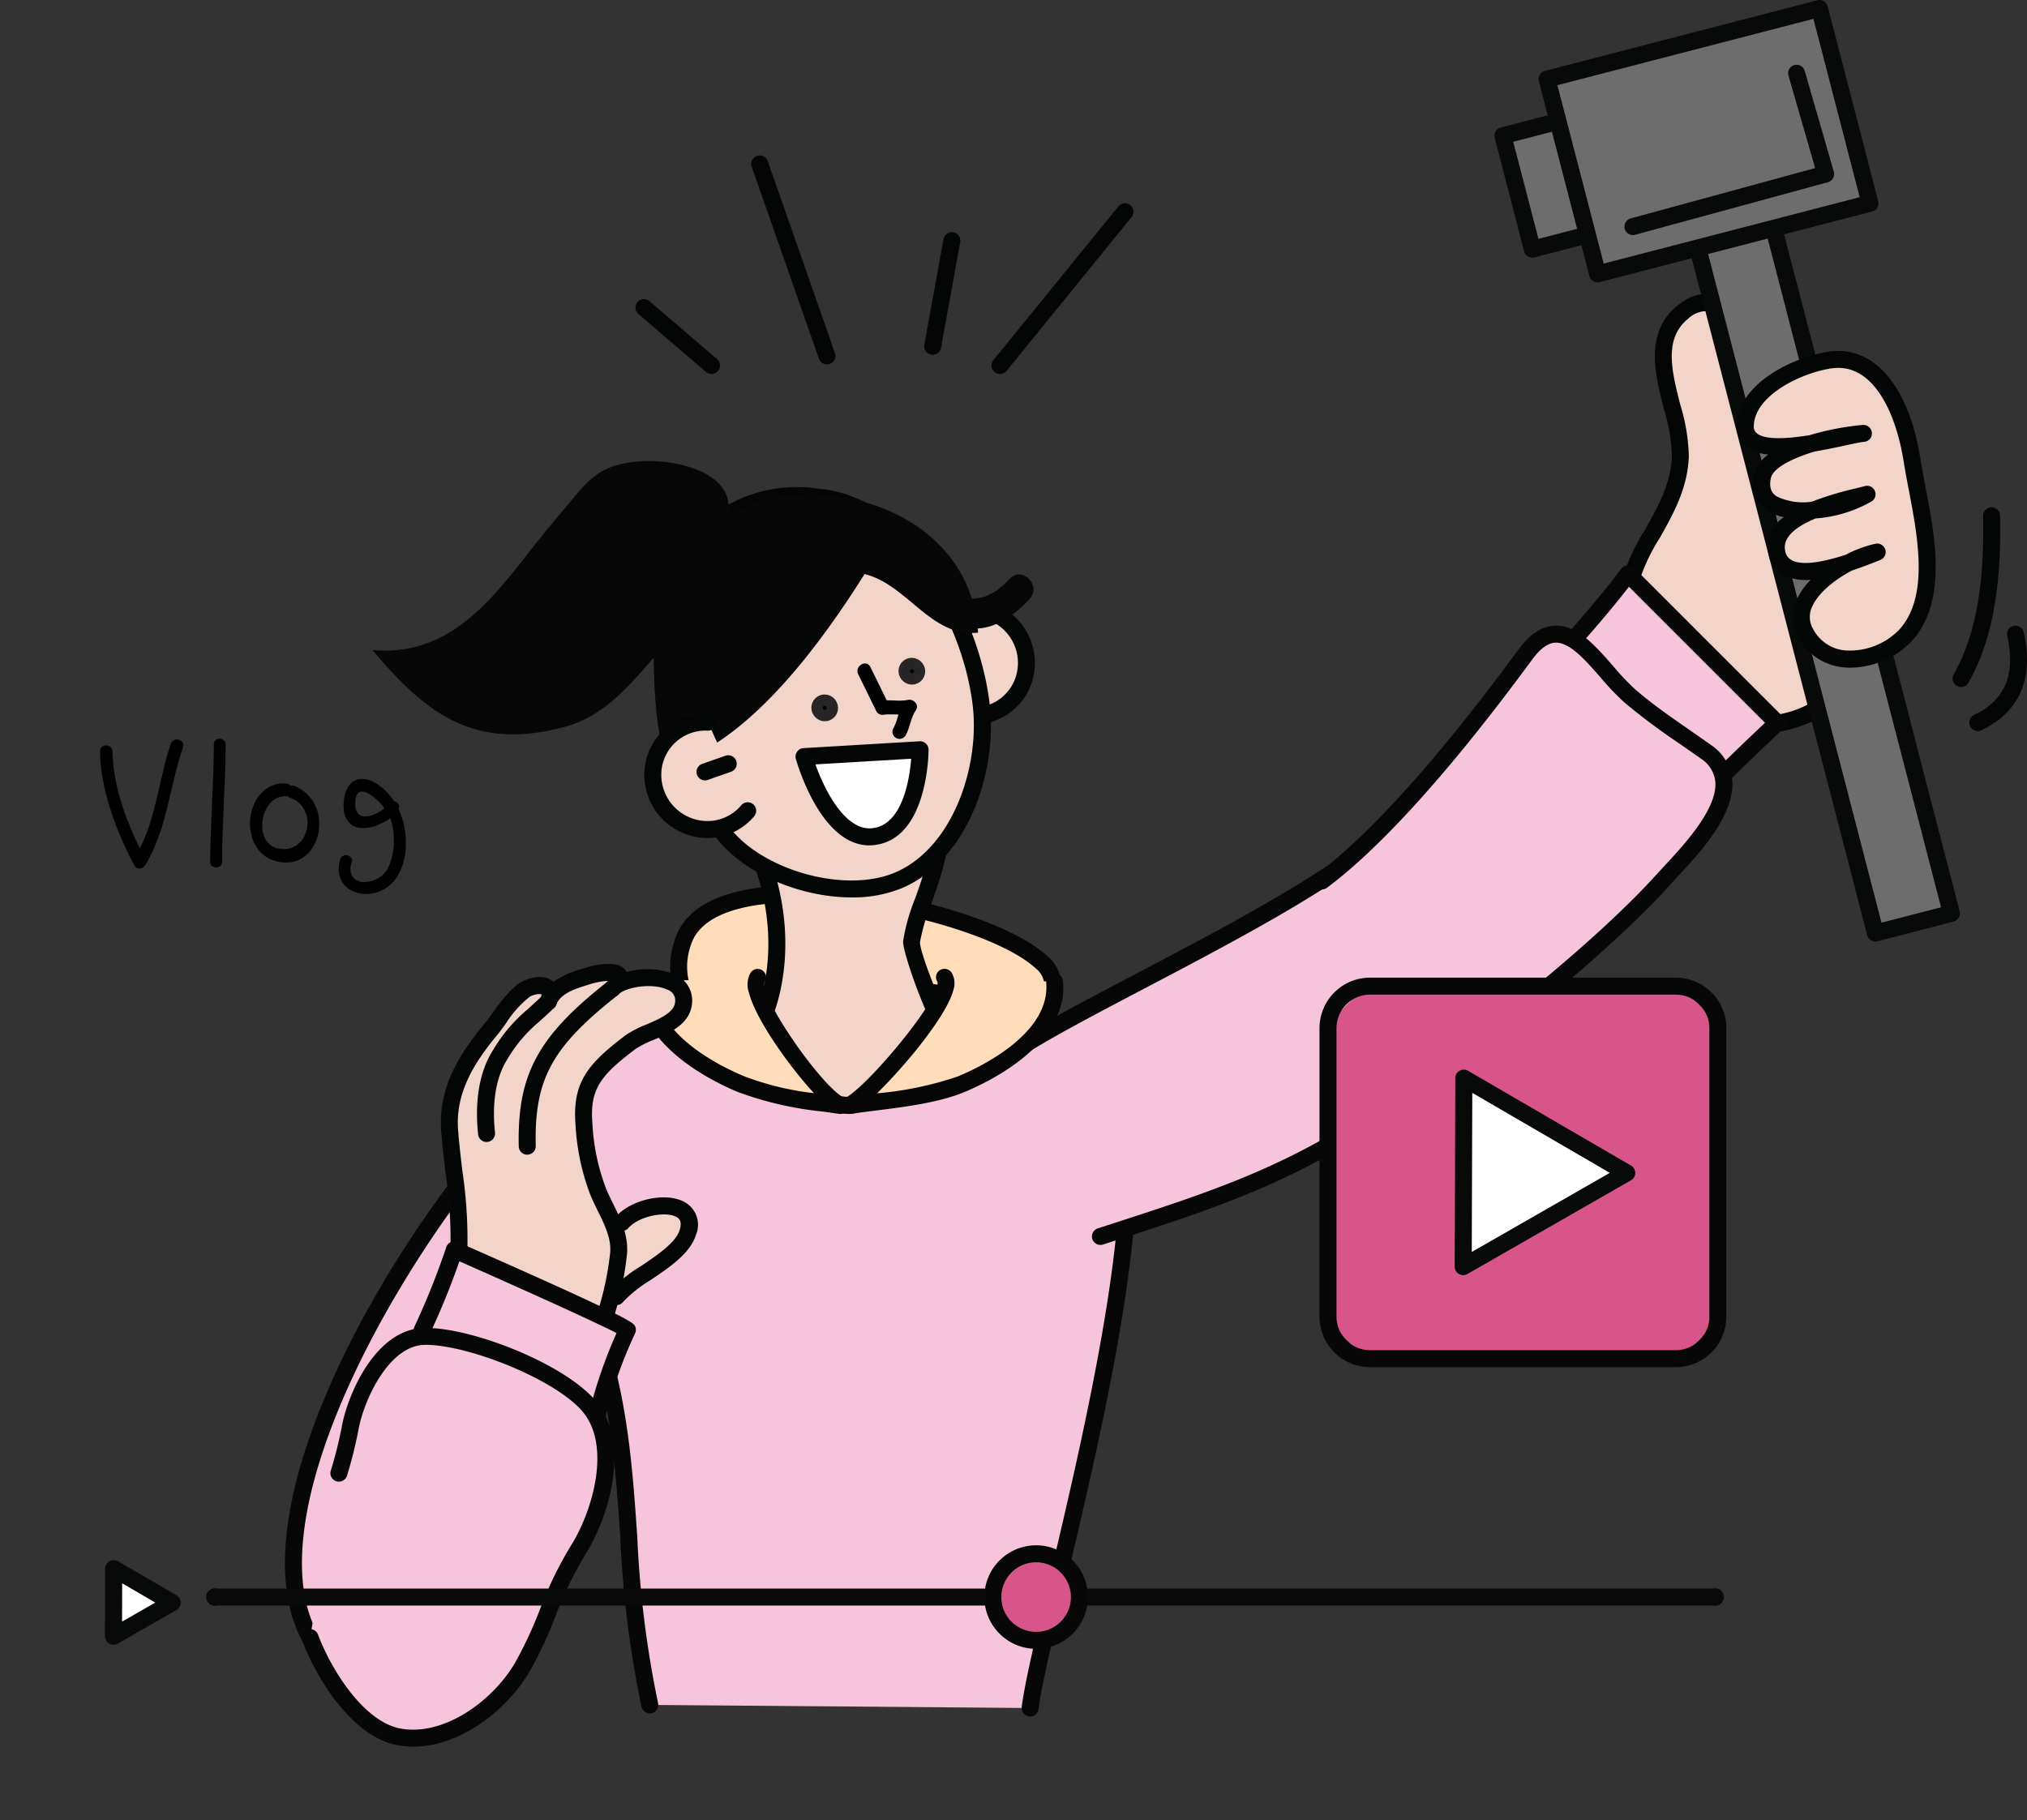 <svg id="그룹_12880" data-name="그룹 12880" xmlns="http://www.w3.org/2000/svg" xmlns:xlink="http://www.w3.org/1999/xlink" width="236.527" height="212.428" viewBox="0 0 236.527 212.428">
  <rect x="0" y="0" width="236.527" height="212.428" fill="#333333" stroke="none"/>
  <defs>
    <clipPath id="clip-path">
      <rect id="사각형_5061" data-name="사각형 5061" width="236.527" height="212.428" fill="none"/>
    </clipPath>
  </defs>
  <path id="패스_4981" data-name="패스 4981" d="M12.559,117.808h0Z" transform="translate(-4.268 -40.04)" fill="#fff"/>
  <g id="그룹_12877" data-name="그룹 12877">
    <g id="그룹_12876" data-name="그룹 12876" clip-path="url(#clip-path)">
      <path id="패스_4985" data-name="패스 4985" d="M313.468,70.545q-.312-.234-.642-.446c-5.4-3.452-8.068-1.65-11.071-7.953-1.374-2.888-2.664-11.72-7.8-7.484-4.975,4.1-.063,11.633-.246,16.747-.23,6.4-5.264,10.406-6.3,16.337-1.9,10.905,11.855,18.027,21.017,13.86,9.787-4.453,14.131-24.252,5.043-31.062" transform="translate(-97.622 -18.195)" fill="#f3d4c9"/>
      <path id="패스_4986" data-name="패스 4986" d="M302.058,103.3a18.073,18.073,0,0,1-10.932-3.747c-4.132-3.2-6.028-7.747-5.2-12.49a23.871,23.871,0,0,1,3.157-7.586c1.547-2.753,3.009-5.354,3.126-8.616a20.8,20.8,0,0,0-.923-5.4c-1.068-4.19-2.279-8.937,1.53-12.078,1.426-1.176,2.784-1.592,4.033-1.232,2.442.7,3.577,4.117,4.49,6.859a21.844,21.844,0,0,0,.8,2.194c1.784,3.745,3.275,4.289,5.744,5.191a23.373,23.373,0,0,1,4.967,2.353q.363.232.7.488c4.053,3.039,5.958,8.652,5.226,15.4-.859,7.925-5.061,14.9-10.454,17.352a15.142,15.142,0,0,1-6.269,1.305m-6.1-49.288a3.218,3.218,0,0,0-1.885.9c-2.839,2.341-1.883,6.091-.871,10.06a22.052,22.052,0,0,1,.984,5.958c-.135,3.742-1.784,6.677-3.379,9.515a22.035,22.035,0,0,0-2.932,6.956,10.837,10.837,0,0,0,4.462,10.583c4.365,3.375,10.6,4.282,15.17,2.205,4.7-2.14,8.531-8.622,9.305-15.762.655-6.038-.966-11-4.447-13.605h0q-.282-.212-.581-.4a21.387,21.387,0,0,0-4.579-2.161c-2.637-.963-4.72-1.723-6.853-6.2a22.755,22.755,0,0,1-.9-2.421c-.684-2.058-1.718-5.167-3.157-5.581a1.224,1.224,0,0,0-.341-.046" transform="translate(-97.114 -17.684)" fill="#040505"/>
      <path id="패스_4987" data-name="패스 4987" d="M157.361,174.006c3.489,0,8.691-4.483,4.987-7.978-6.843-6.454-38.088-12.954-41.822-2.563-1.518,4.223.329,7.239,2.428,11.041" transform="translate(-40.774 -53.702)" fill="#ffddba"/>
      <path id="패스_4988" data-name="패스 4988" d="M122.441,175a.988.988,0,0,1-.867-.512l-.273-.493c-2.052-3.7-3.823-6.9-2.219-11.361.952-2.649,3.417-4.466,7.327-5.4,10.6-2.533,30.565,2.355,36.1,7.58a4.391,4.391,0,0,1,1.253,5.045,8.126,8.126,0,0,1-6.919,4.643.99.99,0,0,1,0-1.98,6.235,6.235,0,0,0,5.078-3.394,2.436,2.436,0,0,0-.77-2.874c-5.109-4.818-24.392-9.461-34.286-7.094-3.22.77-5.213,2.165-5.925,4.145-1.3,3.617.121,6.181,2.088,9.731l.275.5a.99.99,0,0,1-.866,1.469" transform="translate(-40.261 -53.204)" fill="#060606"/>
      <path id="패스_4989" data-name="패스 4989" d="M93.451,258.46C90,243.5,92,230.582,87.571,216.177c-2.89,8.916-13.719,49.985-29.809,38.79C38.338,241.453,71.989,190.673,85.738,183c9.666-5.395,23.736-7.267,34.622-7.91,7.448-.443,15.8,1.866,21.5,6.656,18.159-1.453-2.409,64.366-4.027,77.076" transform="translate(-17.629 -59.49)" fill="#f6c5db"/>
      <path id="패스_4990" data-name="패스 4990" d="M137.324,259.3a1.019,1.019,0,0,1-.126-.008.99.99,0,0,1-.858-1.107c.36-2.829,1.609-8.1,3.192-14.783,4.609-19.462,12.324-52.036,5.756-59.691a4.306,4.306,0,0,0-3.859-1.491,1.01,1.01,0,0,1-.716-.228c-5.253-4.415-13.22-6.873-20.8-6.426-15.025.888-26.53,3.507-34.2,7.786-9.807,5.476-32.328,36.465-33.327,56.7-.311,6.295,1.518,10.87,5.435,13.595,2.486,1.73,4.864,2.167,7.267,1.335,9.932-3.432,17.357-27.664,20.152-36.786.347-1.133.641-2.093.881-2.833a.99.99,0,0,1,.941-.685h.007a.991.991,0,0,1,.939.7c2.444,7.941,2.968,15.581,3.474,22.968a120.508,120.508,0,0,0,2.425,19.384.99.99,0,0,1-1.93.445,122.174,122.174,0,0,1-2.47-19.693c-.449-6.545-.876-12.776-2.5-19.3-3.213,10.48-10.532,33.962-21.275,37.675-3,1.039-6.045.505-9.045-1.582-4.515-3.142-6.629-8.3-6.283-15.318,1.048-21.215,23.963-52.535,34.34-58.329,7.929-4.426,19.721-7.129,35.045-8.033,7.928-.474,16.267,2.066,21.891,6.634a6.19,6.19,0,0,1,5.11,2.2c7.222,8.42-.333,40.325-5.333,61.436-1.568,6.622-2.807,11.852-3.154,14.576a.99.99,0,0,1-.981.865" transform="translate(-17.119 -58.979)" fill="#070708"/>
      <path id="패스_4991" data-name="패스 4991" d="M156.186,170.411c-.632,1.007-4.991-9.681-4.892-11.376.176-2.982,4.786-11.568,2.66-13.64-1.388-1.352-10.507.134-12.632-.081-1.992-.2-5.3-1.3-7.2-.467-3.434,1.508-1.5,1.734-.408,4.548,2.429,6.284,2.67,14.187-.549,20.231,3.013,5.445,7.049,8.482,10.859,8.51,2.528.019,10.968-5.83,12.158-7.725" transform="translate(-44.925 -49.125)" fill="#f3d4c9"/>
      <path id="패스_4992" data-name="패스 4992" d="M143.525,178.616h-.016c-4.291-.032-8.563-3.32-11.718-9.021a.992.992,0,0,1-.008-.945c2.859-5.369,3.05-12.805.5-19.408a8.966,8.966,0,0,0-.914-1.7,2.565,2.565,0,0,1-.621-2.151c.253-.84,1.1-1.354,2.468-1.957,1.648-.724,3.889-.294,5.865.084.678.13,1.318.253,1.831.3a32.515,32.515,0,0,0,3.819-.193c4.932-.4,8.25-.574,9.4.55,1.821,1.776.363,5.907-1.046,9.9a23.359,23.359,0,0,0-1.318,4.5c-.044,1.238,2.99,8.817,4.1,10.346a1.013,1.013,0,0,1,.335.133.991.991,0,0,1,.312,1.366l0,0c-1.361,2.163-10.085,8.186-12.987,8.186m-9.743-9.524c2.73,4.709,6.346,7.519,9.741,7.544h.009c1.8,0,8.58-4.417,10.755-6.611-1.906-2.656-4.564-10.342-4.493-11.559a22.634,22.634,0,0,1,1.427-5.047c.915-2.594,2.446-6.934,1.531-7.825-.768-.567-5.56-.181-7.862.005a30.167,30.167,0,0,1-4.177.189c-.6-.06-1.283-.191-2-.33-1.609-.306-3.612-.69-4.7-.216a6.391,6.391,0,0,0-1.3.693c.074.141.209.35.323.527a10.861,10.861,0,0,1,1.1,2.064c2.677,6.928,2.534,14.749-.347,20.564m21.055.281h0Z" transform="translate(-44.414 -48.615)" fill="#040505"/>
      <path id="패스_4993" data-name="패스 4993" d="M114.465,173.3c-.5,5.735,5.993,9.926,10.929,11.968,3.681,1.524,7.634,1.895,11.54,2.475-2.6-1.4-11.125-12.7-9.629-14.942" transform="translate(-38.894 -58.73)" fill="#ffddba"/>
      <path id="패스_4994" data-name="패스 4994" d="M136.426,188.221a.925.925,0,0,1-.147-.011q-.9-.133-1.8-.257a40.28,40.28,0,0,1-9.973-2.283c-2.867-1.186-12.174-5.629-11.536-12.969a.99.99,0,0,1,1.972.172c-.521,6,7.768,9.911,10.321,10.967a33.318,33.318,0,0,0,8.1,1.955c-2.934-3.182-6.823-8.673-7.587-11.73a2.836,2.836,0,0,1,.193-2.326.99.99,0,0,1,1.648,1.1c-.655,1.625,6.445,12,9.274,13.521a.99.99,0,0,1-.468,1.862" transform="translate(-38.385 -58.22)" fill="#060606"/>
      <path id="패스_4995" data-name="패스 4995" d="M181.6,170.655c10.846-6.638,37.424-18.439,43.628-26.646l9.6,25.036c-16.522,15.518-29.055,19.1-44.694,24.2" transform="translate(-61.72 -48.945)" fill="#f6c5db"/>
      <path id="패스_4996" data-name="패스 4996" d="M189.619,193.722a.99.99,0,0,1-.307-1.932l2.106-.684c14.71-4.771,26.359-8.55,41.732-22.841L224.386,145.4c-5.358,5.645-18.194,12.387-29.617,18.387-5.091,2.674-9.9,5.2-13.165,7.2a.99.99,0,0,1-1.034-1.689c3.321-2.033,8.157-4.573,13.277-7.261,11.536-6.059,25.892-13.6,30.079-19.137a.99.99,0,0,1,1.714.242l9.6,25.036a.989.989,0,0,1-.246,1.076c-15.936,14.968-28.461,19.031-42.962,23.735l-2.1.683a.978.978,0,0,1-.307.049" transform="translate(-61.21 -48.434)" fill="#070708"/>
      <path id="패스_4997" data-name="패스 4997" d="M294.573,125.924c2.3-2.285,4.73-4.639,7.331-7.07l-17.393-17.4c-1.928,2.54-4.094,5.119-6.377,7.683Z" transform="translate(-94.53 -34.483)" fill="#f6c5db"/>
      <path id="패스_4998" data-name="패스 4998" d="M294.063,126.4h-.007a.988.988,0,0,1-.7-.3l-16.44-16.783a.991.991,0,0,1-.032-1.352c2.473-2.777,4.544-5.27,6.328-7.622a.991.991,0,0,1,.722-.389.971.971,0,0,1,.767.288l17.394,17.4a.99.99,0,0,1-.024,1.423c-2.418,2.26-4.809,4.566-7.31,7.049a.991.991,0,0,1-.7.288M278.977,108.6l15.1,15.413c2-1.98,3.946-3.853,5.9-5.689L284.1,102.446c-1.5,1.928-3.186,3.953-5.123,6.15" transform="translate(-94.02 -33.972)" fill="#070708"/>
      <path id="패스_4999" data-name="패스 4999" d="M174.093,173.3c.5,5.735-5.992,9.926-10.928,11.968-3.682,1.524-9.133,1.895-13.037,2.475,2.6-1.4,12.622-12.7,11.126-14.942" transform="translate(-51.025 -58.73)" fill="#ffddba"/>
      <path id="패스_5000" data-name="패스 5000" d="M149.617,188.214a.99.99,0,0,1-.468-1.862c2.743-1.475,11.258-11.752,10.75-13.562a.968.968,0,0,1,.286-1.353,1.008,1.008,0,0,1,1.384.3,2.432,2.432,0,0,1,.2,1.989c-.735,2.941-5.52,8.765-8.915,12.078a39.474,39.474,0,0,0,9.421-1.966c2.553-1.056,10.841-4.969,10.32-10.967a.989.989,0,0,1,.9-1.072,1,1,0,0,1,1.072.9c.638,7.341-8.668,11.783-11.536,12.969-2.969,1.229-6.933,1.726-10.431,2.164-1,.125-1.958.245-2.838.376a.925.925,0,0,1-.147.011" transform="translate(-50.515 -58.212)" fill="#060606"/>
      <path id="패스_5001" data-name="패스 5001" d="M235.972,170.7c10.906-6.39,28.949-20.44,37.514-29.913,3.1-3.421,10.815-10.771,4.962-14.966-2.933-2.1-5.991-4.053-8.737-6.4-3.907-3.34-7.655-11.222-12.272-4.976-5.2,7.028-15.089,19.988-23.759,26.457" transform="translate(-79.421 -38.102)" fill="#f6c5db"/>
      <path id="패스_5002" data-name="패스 5002" d="M235.463,171.179a.99.99,0,0,1-.5-1.844c10.446-6.12,28.609-20.132,37.281-29.722.263-.291.559-.61.877-.953,2.342-2.522,6.261-6.744,5.943-9.907a3.655,3.655,0,0,0-1.7-2.638c-.812-.581-1.633-1.151-2.455-1.722a78.547,78.547,0,0,1-6.348-4.732,30,30,0,0,1-2.878-3c-1.78-2.034-3.6-4.121-5.276-4.069-.855.036-1.757.686-2.679,1.934-3.582,4.845-14.484,19.589-23.962,26.661a.991.991,0,1,1-1.185-1.588c9.245-6.9,20.015-21.464,23.555-26.251,1.315-1.779,2.685-2.674,4.19-2.736,2.619-.111,4.762,2.358,6.848,4.744a28.4,28.4,0,0,0,2.674,2.8c1.944,1.662,4.1,3.161,6.191,4.61.83.576,1.66,1.151,2.48,1.739a5.594,5.594,0,0,1,2.518,4.05c.407,4.053-3.726,8.506-6.463,11.453-.312.336-.6.648-.86.933-8.788,9.72-27.177,23.91-37.747,30.1a.986.986,0,0,1-.5.136" transform="translate(-78.912 -37.592)" fill="#070708"/>
      <line id="선_151" data-name="선 151" y1="17.948" x2="14.585" transform="translate(116.686 24.712)" fill="#bababa"/>
      <path id="패스_5003" data-name="패스 5003" d="M176.253,55.863a.99.99,0,0,1-.768-1.615L190.071,36.3a.99.99,0,1,1,1.537,1.25L177.023,55.5a.988.988,0,0,1-.769.366" transform="translate(-59.567 -12.213)" fill="#040505"/>
      <line id="선_152" data-name="선 152" y1="12.34" x2="2.243" transform="translate(108.834 28.077)" fill="#bababa"/>
      <path id="패스_5004" data-name="패스 5004" d="M164.36,55.353a1.035,1.035,0,0,1-.179-.016.991.991,0,0,1-.8-1.152l2.243-12.34a.99.99,0,0,1,1.948.354l-2.242,12.341a.991.991,0,0,1-.973.813" transform="translate(-55.525 -13.946)" fill="#040505"/>
      <line id="선_153" data-name="선 153" x1="7.853" y1="22.436" transform="translate(88.641 19.102)" fill="#bababa"/>
      <path id="패스_5005" data-name="패스 5005" d="M141.622,51.853a.991.991,0,0,1-.935-.663l-7.853-22.436a.991.991,0,0,1,1.87-.654l7.852,22.436a.991.991,0,0,1-.608,1.262.974.974,0,0,1-.327.055" transform="translate(-45.128 -9.325)" fill="#040505"/>
      <line id="선_154" data-name="선 154" x1="7.853" y1="6.73" transform="translate(75.179 35.93)" fill="#bababa"/>
      <path id="패스_5006" data-name="패스 5006" d="M121.227,61.639a.987.987,0,0,1-.644-.238L112.73,54.67a.99.99,0,1,1,1.289-1.5l7.854,6.73a.99.99,0,0,1-.646,1.742" transform="translate(-38.197 -17.989)" fill="#040505"/>
      <rect id="사각형_5056" data-name="사각형 5056" width="12.1" height="13.683" transform="translate(175.371 15.837) rotate(-14.535)" fill="#6d6d6d"/>
      <path id="패스_5007" data-name="패스 5007" d="M268.586,36.152a.991.991,0,0,1-.958-.741l-3.435-13.245a.99.99,0,0,1,.71-1.207l11.713-3.037a.989.989,0,0,1,1.207.71l3.433,13.246a.99.99,0,0,1-.71,1.207l-11.712,3.036a.982.982,0,0,1-.249.032m-2.227-13.526L269.3,33.955l9.8-2.54-2.936-11.329Z" transform="translate(-89.782 -6.08)" fill="#080909"/>
      <rect id="사각형_5057" data-name="사각형 5057" width="9.162" height="96.503" transform="matrix(0.968, -0.251, 0.251, 0.968, 194.623, 15.476)" fill="#6d6d6d"/>
      <path id="패스_5008" data-name="패스 5008" d="M318.528,116.158a.992.992,0,0,1-.958-.742L293.354,22a.989.989,0,0,1,.71-1.207l8.869-2.3a.992.992,0,0,1,1.207.71l24.216,93.415a.989.989,0,0,1-.71,1.207l-8.869,2.3a1.013,1.013,0,0,1-.249.032m-23.009-93.7,23.72,91.5,6.952-1.8-23.72-91.5Z" transform="translate(-99.692 -6.275)" fill="#080909"/>
      <rect id="사각형_5058" data-name="사각형 5058" width="32.841" height="23.484" transform="translate(180.525 9.232) rotate(-14.533)" fill="#6d6d6d"/>
      <path id="패스_5009" data-name="패스 5009" d="M278.854,32.955a.992.992,0,0,1-.959-.742L272,9.481a.989.989,0,0,1,.71-1.207L304.5.033a.989.989,0,0,1,1.207.71L311.6,23.476a.989.989,0,0,1-.71,1.207L279.1,32.923a.982.982,0,0,1-.249.032M274.168,9.942l5.4,20.816,29.873-7.744L304.042,2.2Z" transform="translate(-92.436 0)" fill="#080909"/>
      <path id="패스_5010" data-name="패스 5010" d="M288.139,31.349a.99.99,0,0,1-.26-1.945l21.523-5.87-3.1-10.747a.99.99,0,1,1,1.9-.548l3.375,11.712a.99.99,0,0,1-.691,1.229L288.4,31.314a.992.992,0,0,1-.261.035" transform="translate(-97.595 -3.916)" fill="#080909"/>
      <path id="패스_5011" data-name="패스 5011" d="M318.577,63.587c5.081-.63,8.318,4.92,9.388,11.734.972,6.179,3.83,15.447-.8,20.463-2.592,2.808-8.853,4.524-11.592-.267-2.541-4.45,4.8-8.811,8.32-9.5-2.561,1.018-10.973,4.583-11.732-.094-.7-4.348,7.832-5.911,10.549-6.647-2.768,1.97-13.407,3.793-12.194-2.072.67-3.225,9.021-4.855,11.772-5.032-2.077.134-13.937,3.939-13.78-.924.147-4.418,6.453-7.216,10.072-7.662" transform="translate(-104.852 -21.595)" fill="#f3d4c9"/>
      <path id="패스_5012" data-name="패스 5012" d="M320.274,99.005a7.885,7.885,0,0,1-.879-.049A6.658,6.658,0,0,1,314.2,95.5a4.762,4.762,0,0,1-.166-4.512,8.146,8.146,0,0,1,1.6-2.244,5.78,5.78,0,0,1-3.23-.575,3.5,3.5,0,0,1-1.732-2.594,4.271,4.271,0,0,1,1.823-4.137,5.742,5.742,0,0,1-1.912-.757,3.762,3.762,0,0,1-1.549-4.185,4.189,4.189,0,0,1,1.646-2.369,4.9,4.9,0,0,1-2.628-.961,2.951,2.951,0,0,1-1.046-2.457c.171-5.156,7.209-8.154,10.94-8.613,5.167-.64,9.171,4.176,10.487,12.564.156.986.36,2.056.577,3.188,1.154,6.028,2.59,13.531-1.631,18.1a10.118,10.118,0,0,1-7.106,3.058m.178-11.342c-1.93,1.014-3.875,2.53-4.616,4.148a2.789,2.789,0,0,0,.085,2.705,4.688,4.688,0,0,0,3.7,2.472,8.029,8.029,0,0,0,6.307-2.385c3.543-3.836,2.211-10.794,1.141-16.384-.22-1.149-.428-2.234-.588-3.253-.888-5.659-3.527-11.495-8.287-10.907h0c-3.237.4-9.08,2.984-9.2,6.713a.974.974,0,0,0,.335.872c1,.831,3.672.632,6.181.224a31.838,31.838,0,0,1,6.209-1.193h0a1,1,0,0,1,1.052.924.99.99,0,0,1-.924,1.052c-.349.022-1.228.213-2.157.414-1.215.263-2.433.515-3.61.714-2.567.782-4.845,1.893-5.1,3.118-.27,1.306.228,1.821.692,2.124a7.048,7.048,0,0,0,4.067.617,38.661,38.661,0,0,1,5.17-1.563c.4-.1.751-.185,1.036-.263a.99.99,0,0,1,.834,1.763,15.384,15.384,0,0,1-6.576,2.013c-2.093.875-3.828,2.074-3.569,3.67a1.5,1.5,0,0,0,.752,1.187c1.337.756,4.072.12,6.329-.621a13.937,13.937,0,0,1,3.483-1.285.99.99,0,0,1,.555,1.892l-.312.125c-.98.392-1.985.775-2.983,1.109m-2.384-24.586h0Z" transform="translate(-104.342 -21.085)" fill="#040505"/>
      <path id="패스_5013" data-name="패스 5013" d="M163.518,110.91a6.192,6.192,0,0,1,8.418-2.61,6.339,6.339,0,0,1,2.736,8.468,6.115,6.115,0,0,1-4.372,3.239" transform="translate(-55.575 -36.561)" fill="#f3d4c9"/>
      <path id="패스_5014" data-name="패스 5014" d="M169.789,120.486a.99.99,0,0,1-.175-1.965,5.108,5.108,0,0,0,3.667-2.716,5.351,5.351,0,0,0-2.316-7.139,5.256,5.256,0,0,0-4.054-.368,5.107,5.107,0,0,0-3.022,2.553.99.99,0,1,1-1.762-.9,7.072,7.072,0,0,1,4.185-3.538,7.222,7.222,0,0,1,5.573.5,7.338,7.338,0,0,1,3.158,9.8,7.081,7.081,0,0,1-5.077,3.763,1.081,1.081,0,0,1-.178.015" transform="translate(-55.065 -36.05)" fill="#040505"/>
      <path id="패스_5015" data-name="패스 5015" d="M154.213,111.832c-1.415-11.177-9.45-23.3-19.163-24.044-.063-.005-.128-.009-.189-.016-10.693-1.33-18.435,7.345-17.906,17.546a46.58,46.58,0,0,0,6.478,20.666c3.635,6.064,14.679,9.33,21.2,6.521,7.426-3.2,10.5-13.388,9.58-20.673" transform="translate(-39.742 -29.785)" fill="#f3d4c9"/>
      <path id="패스_5016" data-name="패스 5016" d="M138.62,134.008c-6.418,0-13.657-3.207-16.545-8.026a47.318,47.318,0,0,1-6.619-21.124,18.222,18.222,0,0,1,5.585-14.385,16.388,16.388,0,0,1,13.433-4.194l.1.009c10.591.809,18.672,13.559,20.11,24.911,1.021,8.076-2.5,18.4-10.17,21.707a14.981,14.981,0,0,1-5.9,1.1m-6.4-45.889a14.224,14.224,0,0,0-9.83,3.8,16.241,16.241,0,0,0-4.956,12.834,45.264,45.264,0,0,0,6.339,20.207c3.342,5.576,13.788,8.781,19.958,6.122,6.72-2.9,9.9-12.449,8.99-19.639-1.345-10.625-9-22.475-18.256-23.181l-.227-.021a16.355,16.355,0,0,0-2.017-.126" transform="translate(-39.231 -29.275)" fill="#040505"/>
      <path id="패스_5017" data-name="패스 5017" d="M116.057,114.384c.4,2.777,1.054,4.7,2.046,4.383,8.995-2.906,17.283-14.446,22.051-22.052,5.025,1.229,7.716,7.417,13.242,6.842-.678-11.058-11.319-16.825-21.474-16.037-6.859.531-13.614,5.113-15.91,11.281-.543,1.46-.737,10.15.046,15.584" transform="translate(-39.268 -29.721)" fill="#070708"/>
      <path id="패스_5018" data-name="패스 5018" d="M157.173,125.715c.536-.94.591-2.064,1.21-2.958.443-.639-.283-1.353-.931-1.212-.974.209-1.976-.036-2.963.094l.712.409-2.118-4.328c-.467-.957-1.891-.119-1.425.832l2.118,4.329a.793.793,0,0,0,.712.409c1.143-.151,2.266.091,3.4-.154l-.931-1.212c-.63.91-.674,2.018-1.21,2.958a.826.826,0,0,0,1.425.833" transform="translate(-51.513 -39.866)"/>
      <path id="패스_5019" data-name="패스 5019" d="M159.83,118.163a.919.919,0,0,0,.871.938.883.883,0,0,0,.918-.86.911.911,0,0,0-.869-.933.877.877,0,0,0-.919.855" transform="translate(-54.322 -39.87)"/>
      <path id="패스_5020" data-name="패스 5020" d="M160.4,119.422h-.061a1.587,1.587,0,0,1-1.506-1.613,1.537,1.537,0,0,1,1.605-1.5,1.579,1.579,0,0,1,1.5,1.607,1.544,1.544,0,0,1-1.542,1.506m-.026-1.794a.227.227,0,0,0-.154.06.208.208,0,0,0-.066.15h0a.257.257,0,0,0,.242.263.213.213,0,0,0,.155-.06.22.22,0,0,0,.071-.159.251.251,0,0,0-.238-.255Z" transform="translate(-53.982 -39.53)" fill="#272525"/>
      <path id="패스_5021" data-name="패스 5021" d="M144.423,124.642a.916.916,0,0,0,.87.937.882.882,0,0,0,.918-.86.91.91,0,0,0-.869-.932.877.877,0,0,0-.918.855" transform="translate(-49.085 -42.072)"/>
      <path id="패스_5022" data-name="패스 5022" d="M144.99,125.9h-.063a1.584,1.584,0,0,1-1.5-1.614,1.528,1.528,0,0,1,.484-1.083,1.494,1.494,0,0,1,1.122-.415,1.576,1.576,0,0,1,1.5,1.609,1.542,1.542,0,0,1-1.541,1.5m-.027-1.794a.221.221,0,0,0-.152.059.207.207,0,0,0-.067.151v0a.255.255,0,0,0,.241.261.193.193,0,0,0,.156-.059.222.222,0,0,0,.071-.16.249.249,0,0,0-.237-.254Z" transform="translate(-48.745 -41.73)" fill="#272525"/>
      <path id="패스_5023" data-name="패스 5023" d="M121.829,127.669a6.147,6.147,0,0,0-6.433,5.987,6.383,6.383,0,0,0,6.08,6.535,6.149,6.149,0,0,0,4.991-2.183" transform="translate(-39.219 -43.389)" fill="#f3d4c9"/>
      <path id="패스_5024" data-name="패스 5024" d="M121.242,140.677c-.106,0-.213,0-.32-.007a7.385,7.385,0,0,1-7.027-7.552,7.138,7.138,0,0,1,7.467-6.949.991.991,0,0,1,.945,1.034.974.974,0,0,1-1.032.945,5.157,5.157,0,0,0-5.4,5.026,5.4,5.4,0,0,0,5.134,5.517,5.116,5.116,0,0,0,4.19-1.831.99.99,0,0,1,1.515,1.276,7.108,7.108,0,0,1-5.472,2.541" transform="translate(-38.709 -42.879)" fill="#040505"/>
      <line id="선_155" data-name="선 155" x1="2.711" y2="0.953" transform="translate(82.269 89.13)" fill="#eeb6a2"/>
      <path id="패스_5025" data-name="패스 5025" d="M124.115,136.454a.99.99,0,0,1-.329-1.924l2.711-.953a.99.99,0,0,1,.657,1.868l-2.711.953a.989.989,0,0,1-.329.056" transform="translate(-41.847 -45.38)" fill="#040505"/>
      <path id="패스_5026" data-name="패스 5026" d="M155.662,132.556l-13.538.8s2.778,10.012,8.15,9.336,5.388-10.132,5.388-10.132" transform="translate(-48.304 -45.052)" fill="#fff"/>
      <path id="패스_5027" data-name="패스 5027" d="M149.238,143.2c-5.708,0-8.458-9.669-8.577-10.095a.991.991,0,0,1,.9-1.254l13.538-.8a.99.99,0,0,1,1.048.99c0,.422-.092,10.336-6.254,11.113a5.227,5.227,0,0,1-.651.042m-6.293-9.446c1.048,2.962,3.494,7.86,6.7,7.44,3.487-.44,4.286-5.783,4.468-8.1Z" transform="translate(-47.795 -44.542)" fill="#040505"/>
      <path id="패스_5028" data-name="패스 5028" d="M108.965,223.787c1.751-2.279,7.406-4.474,8.329-7.5,1.277-4.184-5.519-3.693-7.735-1.1" transform="translate(-37.034 -72.457)" fill="#f3d4c9"/>
      <path id="패스_5029" data-name="패스 5029" d="M108.455,224.265a.99.99,0,0,1-.784-1.594,16.206,16.206,0,0,1,3.687-2.993c1.89-1.277,4.031-2.722,4.48-4.193.341-1.118-.153-1.389-.39-1.52-1.263-.693-4.4-.112-5.646,1.349a.99.99,0,0,1-1.5-1.287c1.8-2.105,5.892-3.011,8.1-1.8a3.02,3.02,0,0,1,1.331,3.833c-.654,2.141-3,3.725-5.266,5.257a15.243,15.243,0,0,0-3.225,2.559.987.987,0,0,1-.786.387" transform="translate(-36.525 -71.946)" fill="#040505"/>
      <path id="패스_5030" data-name="패스 5030" d="M80.482,206.247c.487-5.544-.583-10.478-1-15.861-.361-4.612,1.937-8.355,4.765-11.77,1.03-1.242,2.72-4.021,4.132-4.741,1.462-.745,3.44-.677,2.624,1.442.733-1.9,2.965-2.47,4.7-3.015,1.187-.375,5.281-1.117,2.785,1.485,1.708-1.781,8.657-2.072,8.291,1.687-.257,2.652-4.433,3.262-6.175,4.566-4.215,3.177-5.805,5.055-5.447,9.569a25.786,25.786,0,0,0,1.628,7.817c.924,2.308,2.6,4.579,2.416,7.223a36.477,36.477,0,0,1-4.441,13.947" transform="translate(-27 -58.428)" fill="#f3d4c9"/>
      <path id="패스_5031" data-name="패스 5031" d="M94.241,219.074a.99.99,0,0,1-.869-1.463,35.545,35.545,0,0,0,4.323-13.543c.116-1.654-.641-3.192-1.442-4.821-.314-.638-.638-1.3-.906-1.966a26.767,26.767,0,0,1-1.7-8.106c-.388-4.905,1.4-7.094,5.838-10.439a12.081,12.081,0,0,1,2.4-1.241c1.6-.69,3.264-1.4,3.382-2.629a1.335,1.335,0,0,0-.949-1.469c-1.792-.824-4.872-.242-5.644.563a.99.99,0,1,1-1.429-1.37l0,0c.069-.072.129-.138.182-.2a8.493,8.493,0,0,0-1.956.347l-.376.117c-1.493.463-3.185.988-3.694,2.31a.99.99,0,1,1-1.848-.712,1.572,1.572,0,0,0,.124-.51,2.315,2.315,0,0,0-1.374.3,12.535,12.535,0,0,0-2.808,3.154c-.365.5-.71.974-1.011,1.337-2.443,2.949-4.894,6.571-4.541,11.06.126,1.6.312,3.189.492,4.726a54.187,54.187,0,0,1,.511,11.3.99.99,0,0,1-1.972-.173,51.937,51.937,0,0,0-.5-10.9c-.182-1.555-.372-3.164-.5-4.8-.408-5.194,2.293-9.223,4.99-12.479.261-.316.588-.764.934-1.239,1.065-1.463,2.273-3.121,3.51-3.752,1.073-.549,2.671-.878,3.641,0l.018.017a11.129,11.129,0,0,1,3.445-1.534l.367-.115c.376-.119,3.72-1.125,4.651.375a1.4,1.4,0,0,1,.075.133,8.807,8.807,0,0,1,5.542.244,3.325,3.325,0,0,1,2.093,3.46c-.232,2.39-2.638,3.426-4.571,4.257a10.874,10.874,0,0,0-2,1.007c-4.132,3.115-5.369,4.721-5.053,8.7a24.942,24.942,0,0,0,1.559,7.526c.239.6.533,1.195.844,1.828.882,1.792,1.794,3.646,1.641,5.833a37.069,37.069,0,0,1-4.558,14.35.99.99,0,0,1-.871.518" transform="translate(-26.49 -57.916)" fill="#040505"/>
      <path id="패스_5032" data-name="패스 5032" d="M92.682,193.641a.991.991,0,0,1-.99-.968c-.192-8.357,2.223-12.845,10.336-19.208a.99.99,0,1,1,1.223,1.559c-7.7,6.038-9.757,9.822-9.578,17.6a.991.991,0,0,1-.968,1.013Z" transform="translate(-31.16 -58.884)" fill="#040505"/>
      <path id="패스_5033" data-name="패스 5033" d="M85.432,192.945a.99.99,0,0,1-.983-.885c-.3-2.784-.234-6.754,1.759-9.866a18.436,18.436,0,0,1,4.016-4.736c.483-.435,1.047-.943,1.749-1.612a.991.991,0,0,1,1.367,1.434c-.719.685-1.3,1.2-1.79,1.65a16.541,16.541,0,0,0-3.674,4.331c-1.682,2.628-1.721,6.121-1.458,8.588a.99.99,0,0,1-.879,1.089.958.958,0,0,1-.106.006" transform="translate(-28.657 -59.672)" fill="#040505"/>
      <path id="패스_5034" data-name="패스 5034" d="M95.121,240a53.579,53.579,0,0,1,3.452-9.7c.183-.373-20.193-9.349-20.193-9.349a88.528,88.528,0,0,1-3.74,9.349" transform="translate(-25.368 -75.096)" fill="#f6c5db"/>
      <path id="패스_5035" data-name="패스 5035" d="M94.612,240.478a.991.991,0,0,1-.958-1.243A55.572,55.572,0,0,1,96.8,230.16c-2.545-1.326-11.861-5.514-18.339-8.375a86.129,86.129,0,0,1-3.436,8.438.99.99,0,0,1-1.784-.86,88.176,88.176,0,0,0,3.691-9.229.992.992,0,0,1,.537-.6.982.982,0,0,1,.8,0c20.387,8.982,20.544,9.409,20.725,9.9a1.019,1.019,0,0,1-.04.787,52,52,0,0,0-3.385,9.514.99.99,0,0,1-.957.737m2.561-11.117,0,.008Z" transform="translate(-24.858 -74.586)" fill="#070708"/>
      <path id="패스_5036" data-name="패스 5036" d="M54.812,271.4c1.582,4.239,5.539,10.654,10.325,11.578,5.683,1.094,11.728-3.524,14.421-8.093,2.593-4.4,3.7-9.268,6.443-13.545,2.569-4,5.034-11.86,1.72-16.493-3.028-4.231-14.1-8.607-19.447-8.6-4.9,0-8.107,6.923-8.794,10.731a48.552,48.552,0,0,1-1.306,5.236" transform="translate(-18.629 -80.295)" fill="#f6c5db"/>
      <path id="패스_5037" data-name="패스 5037" d="M66.354,283.624a10.13,10.13,0,0,1-1.914-.18c-5.55-1.071-9.666-8.452-11.066-12.2a.99.99,0,0,1,1.855-.693c1.472,3.942,5.239,10.113,9.586,10.952,4.995.96,10.726-3.12,13.381-7.624a48.385,48.385,0,0,0,2.939-6.3,44.088,44.088,0,0,1,3.524-7.281c2.5-3.9,4.7-11.252,1.749-15.381-2.776-3.879-13.466-8.186-18.629-8.186h-.011c-4.264,0-7.2,6.461-7.821,9.916a49.767,49.767,0,0,1-1.333,5.343.99.99,0,1,1-1.9-.564A48.113,48.113,0,0,0,58,246.3c.679-3.765,3.959-11.54,9.768-11.546h.013c5.77,0,17.036,4.538,20.239,9.014,3.688,5.156.92,13.534-1.692,17.6a41.932,41.932,0,0,0-3.358,6.961,49.821,49.821,0,0,1-3.066,6.552c-2.651,4.5-8.079,8.743-13.546,8.743" transform="translate(-18.119 -79.785)" fill="#070708"/>
      <path id="패스_5041" data-name="패스 5041" d="M20.059,285.212l.013-3.95.013-3.951L23.5,279.3l3.416,1.986-3.428,1.965Z" transform="translate(-6.817 -94.251)" fill="#fff"/>
      <path id="패스_5042" data-name="패스 5042" d="M19.549,285.692a.99.99,0,0,1-.99-.994l.026-7.9a.99.99,0,0,1,1.489-.853l6.828,3.972a.991.991,0,0,1,0,1.716l-6.855,3.928a1,1,0,0,1-.492.131m1.01-7.172-.014,4.47,3.878-2.223Z" transform="translate(-6.308 -93.741)" fill="#080909"/>
      <line id="선_156" data-name="선 156" x1="135.602" transform="translate(25.041 186.384)" fill="#fff"/>
      <path id="패스_5043" data-name="패스 5043" d="M212.267,282.825H37.709a1.022,1.022,0,1,1,0-1.98H212.267a1.022,1.022,0,1,1,0,1.98" transform="translate(-12.383 -95.452)" fill="#080909"/>
      <path id="패스_5044" data-name="패스 5044" d="M185.6,279.745a5.051,5.051,0,1,1-5.051-5.051,5.051,5.051,0,0,1,5.051,5.051" transform="translate(-59.648 -93.361)" fill="#d75589"/>
      <path id="패스_5045" data-name="패스 5045" d="M180.043,285.276a6.041,6.041,0,1,1,6.041-6.042,6.048,6.048,0,0,1-6.041,6.042m0-10.1a4.061,4.061,0,1,0,4.06,4.06,4.065,4.065,0,0,0-4.06-4.06" transform="translate(-59.139 -92.851)" fill="#070708"/>
      <path id="패스_5049" data-name="패스 5049" d="M161.123,104.491c2.023,1.857,4.214,3.263,7.02,3.38,2.607.108,4.921-1.652,6.587-3.461,1.44-1.562-.889-3.9-2.334-2.334-2.916,3.166-5.82,2.945-8.94.081-1.564-1.436-3.9.891-2.334,2.334" transform="translate(-54.585 -34.516)" fill="#070708"/>
      <path id="패스_5050" data-name="패스 5050" d="M106.934,89.022c2.446-5.925-5.3-7.74-9.571-7.5-5.716.319-6.64,2.732-10.081,6.69-5.817,6.693-10.749,16.3-21.45,15.352,6.417,7.625,11.991,11.762,22.442,8.964,8.731-2.338,11.478-13.189,19.471-14.58" transform="translate(-22.375 -27.7)" fill="#070708"/>
      <path id="패스_5051" data-name="패스 5051" d="M346.139,110.654a.979.979,0,0,1-.492-.131.991.991,0,0,1-.366-1.352c3.282-5.719,3.529-13.282,3.429-18.472a.99.99,0,1,1,1.98-.039c.1,5.427-.164,13.352-3.691,19.5a.991.991,0,0,1-.859.5" transform="translate(-117.307 -30.482)" fill="#040505"/>
      <path id="패스_5052" data-name="패스 5052" d="M349.1,122.93a.99.99,0,0,1-.426-1.884c3.6-1.718,4.866-4.721,3.862-9.182a.99.99,0,1,1,1.931-.434c1.2,5.346-.505,9.289-4.941,11.4a.989.989,0,0,1-.426.1" transform="translate(-118.312 -37.609)" fill="#040505"/>
      <path id="사각형_5060" data-name="사각형 5060" d="M7.431,0H38.058A7.432,7.432,0,0,1,45.49,7.432V36.043a7.432,7.432,0,0,1-7.432,7.432H7.431A7.431,7.431,0,0,1,0,36.044V7.431A7.431,7.431,0,0,1,7.431,0Z" transform="translate(154.964 115.088)" fill="#d75589"/>
      <path id="패스_5053" data-name="패스 5053" d="M274.823,218.3H239.144a5.9,5.9,0,0,1-5.9-5.895V178.738a5.9,5.9,0,0,1,5.9-5.9h35.679a5.9,5.9,0,0,1,5.895,5.9V212.4a5.9,5.9,0,0,1-5.895,5.895m-35.679-43.474a3.92,3.92,0,0,0-3.916,3.916V212.4a3.92,3.92,0,0,0,3.916,3.915h35.679a3.919,3.919,0,0,0,3.915-3.915V178.738a3.92,3.92,0,0,0-3.915-3.916Z" transform="translate(-79.275 -58.744)" fill="#070708"/>
      <path id="패스_5054" data-name="패스 5054" d="M258.641,212.606l.038-11,.036-11,9.506,5.531,9.506,5.53-9.542,5.468Z" transform="translate(-87.905 -64.783)" fill="#fff"/>
      <path id="패스_5055" data-name="패스 5055" d="M258.13,213.086a.99.99,0,0,1-.99-.993l.074-22a.99.99,0,0,1,1.488-.853l19.012,11.06a.99.99,0,0,1,0,1.716l-19.086,10.936a1,1,0,0,1-.492.131m1.058-21.268-.062,18.566,16.11-9.23Z" transform="translate(-87.395 -64.273)" fill="#080909"/>
    </g>
  </g>
  <g id="그룹_12879" data-name="그룹 12879">
    <g id="그룹_12878" data-name="그룹 12878" clip-path="url(#clip-path)">
      <path id="패스_5056" data-name="패스 5056" d="M17.7,132.169a.58.58,0,0,1,.086-.429.505.505,0,0,1,.279-.237.818.818,0,0,1,.343-.086.911.911,0,0,1,.344.086.715.715,0,0,1,.279.237.907.907,0,0,1,.107.429,18.937,18.937,0,0,0,.3,2.9,21.5,21.5,0,0,0,.687,2.876,24.265,24.265,0,0,0,1.009,2.812c.365.944.773,1.825,1.2,2.683a18.38,18.38,0,0,0,1.18-2.919q.452-1.513.838-3.091c.236-1.03.472-2.06.729-3.113a25.9,25.9,0,0,1,.859-3.048.721.721,0,0,1,.236-.365.862.862,0,0,1,.343-.172,2.3,2.3,0,0,1,.386.022,1.387,1.387,0,0,1,.3.171.808.808,0,0,1,.193.323,1.016,1.016,0,0,1-.043.429c-.257.772-.494,1.524-.687,2.3-.215.795-.408,1.589-.58,2.362-.193.794-.387,1.588-.558,2.361q-.322,1.191-.644,2.318-.387,1.16-.838,2.254a18.3,18.3,0,0,1-1.094,2.146,1.694,1.694,0,0,1-.279.279,2.29,2.29,0,0,1-.365.107.909.909,0,0,1-.343-.085.743.743,0,0,1-.279-.3c-.537-.988-1.031-2.017-1.5-3.112a30.17,30.17,0,0,1-1.244-3.285,23.333,23.333,0,0,1-.88-3.413,16.749,16.749,0,0,1-.365-3.434" transform="translate(-6.013 -44.432)"/>
      <path id="패스_5057" data-name="패스 5057" d="M37.578,131.266a.593.593,0,0,1,.215-.494.748.748,0,0,1,.472-.172.8.8,0,0,1,.473.172.665.665,0,0,1,.215.494c0,1.094-.022,2.211-.065,3.369s-.108,2.318-.15,3.478q-.064,1.771-.129,3.478c-.044,1.159-.065,2.3-.065,3.37a.643.643,0,0,1-.215.515,1.1,1.1,0,0,1-.473.151.88.88,0,0,1-.472-.151.548.548,0,0,1-.236-.515c0-1.073.042-2.211.086-3.37q.063-1.706.129-3.478c.042-1.159.107-2.318.15-3.478s.065-2.275.065-3.369" transform="translate(-12.626 -44.387)"/>
      <path id="패스_5058" data-name="패스 5058" d="M48.432,138.524a.747.747,0,0,1,.515.257.721.721,0,0,1,.386-.022,6.407,6.407,0,0,1,1.288.773,5.3,5.3,0,0,1,.923,1.052,5.991,5.991,0,0,1,.558,1.267,6.162,6.162,0,0,1,.172,1.353,5.445,5.445,0,0,1-.258,1.674,4.37,4.37,0,0,1-.751,1.438,3.934,3.934,0,0,1-1.2,1.03,3.541,3.541,0,0,1-1.653.386,2.776,2.776,0,0,1-.6-.042,3.244,3.244,0,0,1-.622-.129,3.347,3.347,0,0,1-1.331-.644,3.273,3.273,0,0,1-.923-1.03,3.527,3.527,0,0,1-.537-1.267A5.13,5.13,0,0,1,44.2,143.2a5.828,5.828,0,0,1,.258-1.718,4.744,4.744,0,0,1,.772-1.5,3.95,3.95,0,0,1,1.223-1.073,3.369,3.369,0,0,1,1.653-.407h.151c.043,0,.086.021.15.021Zm.536,1.674a.69.69,0,0,1-.365-.215.162.162,0,0,1-.086.021h-.085a2.339,2.339,0,0,0-1.182.236,3.14,3.14,0,0,0-.88.795,3.618,3.618,0,0,0-.557,1.116,4.442,4.442,0,0,0-.193,1.288,2.777,2.777,0,0,0,.107.859,2.549,2.549,0,0,0,.3.772,2.05,2.05,0,0,0,.537.6,1.918,1.918,0,0,0,.751.386,3.039,3.039,0,0,0,.859.108,2.323,2.323,0,0,0,1.159-.279,2.449,2.449,0,0,0,.859-.687,3.33,3.33,0,0,0,.536-.987A3.9,3.9,0,0,0,50.9,143.1a4.335,4.335,0,0,0-.108-.9,4,4,0,0,0-.365-.816,3.643,3.643,0,0,0-.6-.687,3.732,3.732,0,0,0-.859-.494" transform="translate(-15.023 -47.073)"/>
      <path id="패스_5059" data-name="패스 5059" d="M65.543,148.258a8.231,8.231,0,0,0,.537-1.395,8.946,8.946,0,0,0,.236-1.524c0-.515-.021-1.052-.065-1.588a8.073,8.073,0,0,0-.364-1.46,6.088,6.088,0,0,1-1.03.6,5.155,5.155,0,0,1-1.116.43,3.938,3.938,0,0,1-1.1.107,2.175,2.175,0,0,1-1.009-.215,1.918,1.918,0,0,1-.751-.687,2.548,2.548,0,0,1-.408-1.18,4.838,4.838,0,0,1,0-1.117,4.581,4.581,0,0,1,.279-1.159,2.644,2.644,0,0,1,.644-.944,1.794,1.794,0,0,1,1.052-.409,2.561,2.561,0,0,1,1.052.151,4.147,4.147,0,0,1,.966.515,8.727,8.727,0,0,1,.859.687c.257.279.493.537.708.795a.866.866,0,0,0,.172.215,2.092,2.092,0,0,0,.107.215,2.415,2.415,0,0,1,.3.108.958.958,0,0,1,.215.215,1.423,1.423,0,0,1,.108.279.721.721,0,0,1-.085.322,11.979,11.979,0,0,1,.557,1.545,11.2,11.2,0,0,1,.279,1.674,11.079,11.079,0,0,1-.021,1.7,7.832,7.832,0,0,1-.344,1.631,6.751,6.751,0,0,1-.687,1.438,4.806,4.806,0,0,1-1.073,1.116,4.5,4.5,0,0,1-1.374.665,4.308,4.308,0,0,1-1.46.129,3.706,3.706,0,0,1-1.309-.364,2.728,2.728,0,0,1-1.009-.816,2.761,2.761,0,0,1-.494-1.245,3.289,3.289,0,0,1,.15-1.61.688.688,0,0,1,.365-.408.845.845,0,0,1,.515-.042,1.316,1.316,0,0,1,.408.3.609.609,0,0,1,.043.515,1.971,1.971,0,0,0-.086,1.245,1.367,1.367,0,0,0,.494.751,1.867,1.867,0,0,0,.9.3,4.726,4.726,0,0,0,1.073-.129,4.972,4.972,0,0,0,1.009-.515,3.089,3.089,0,0,0,.751-.838M61.808,140.7a1.508,1.508,0,0,0,.193.837.922.922,0,0,0,.45.451,1.332,1.332,0,0,0,.665.086,2.356,2.356,0,0,0,.709-.15,3.914,3.914,0,0,0,.751-.344,3.484,3.484,0,0,0,.644-.473c-.172-.215-.386-.45-.6-.708-.258-.215-.494-.429-.752-.644-.257-.172-.515-.322-.751-.451a1.175,1.175,0,0,0-.687-.107.7.7,0,0,0-.451.408,2.254,2.254,0,0,0-.172,1.094" transform="translate(-20.351 -46.805)"/>
    </g>
  </g>
</svg>
